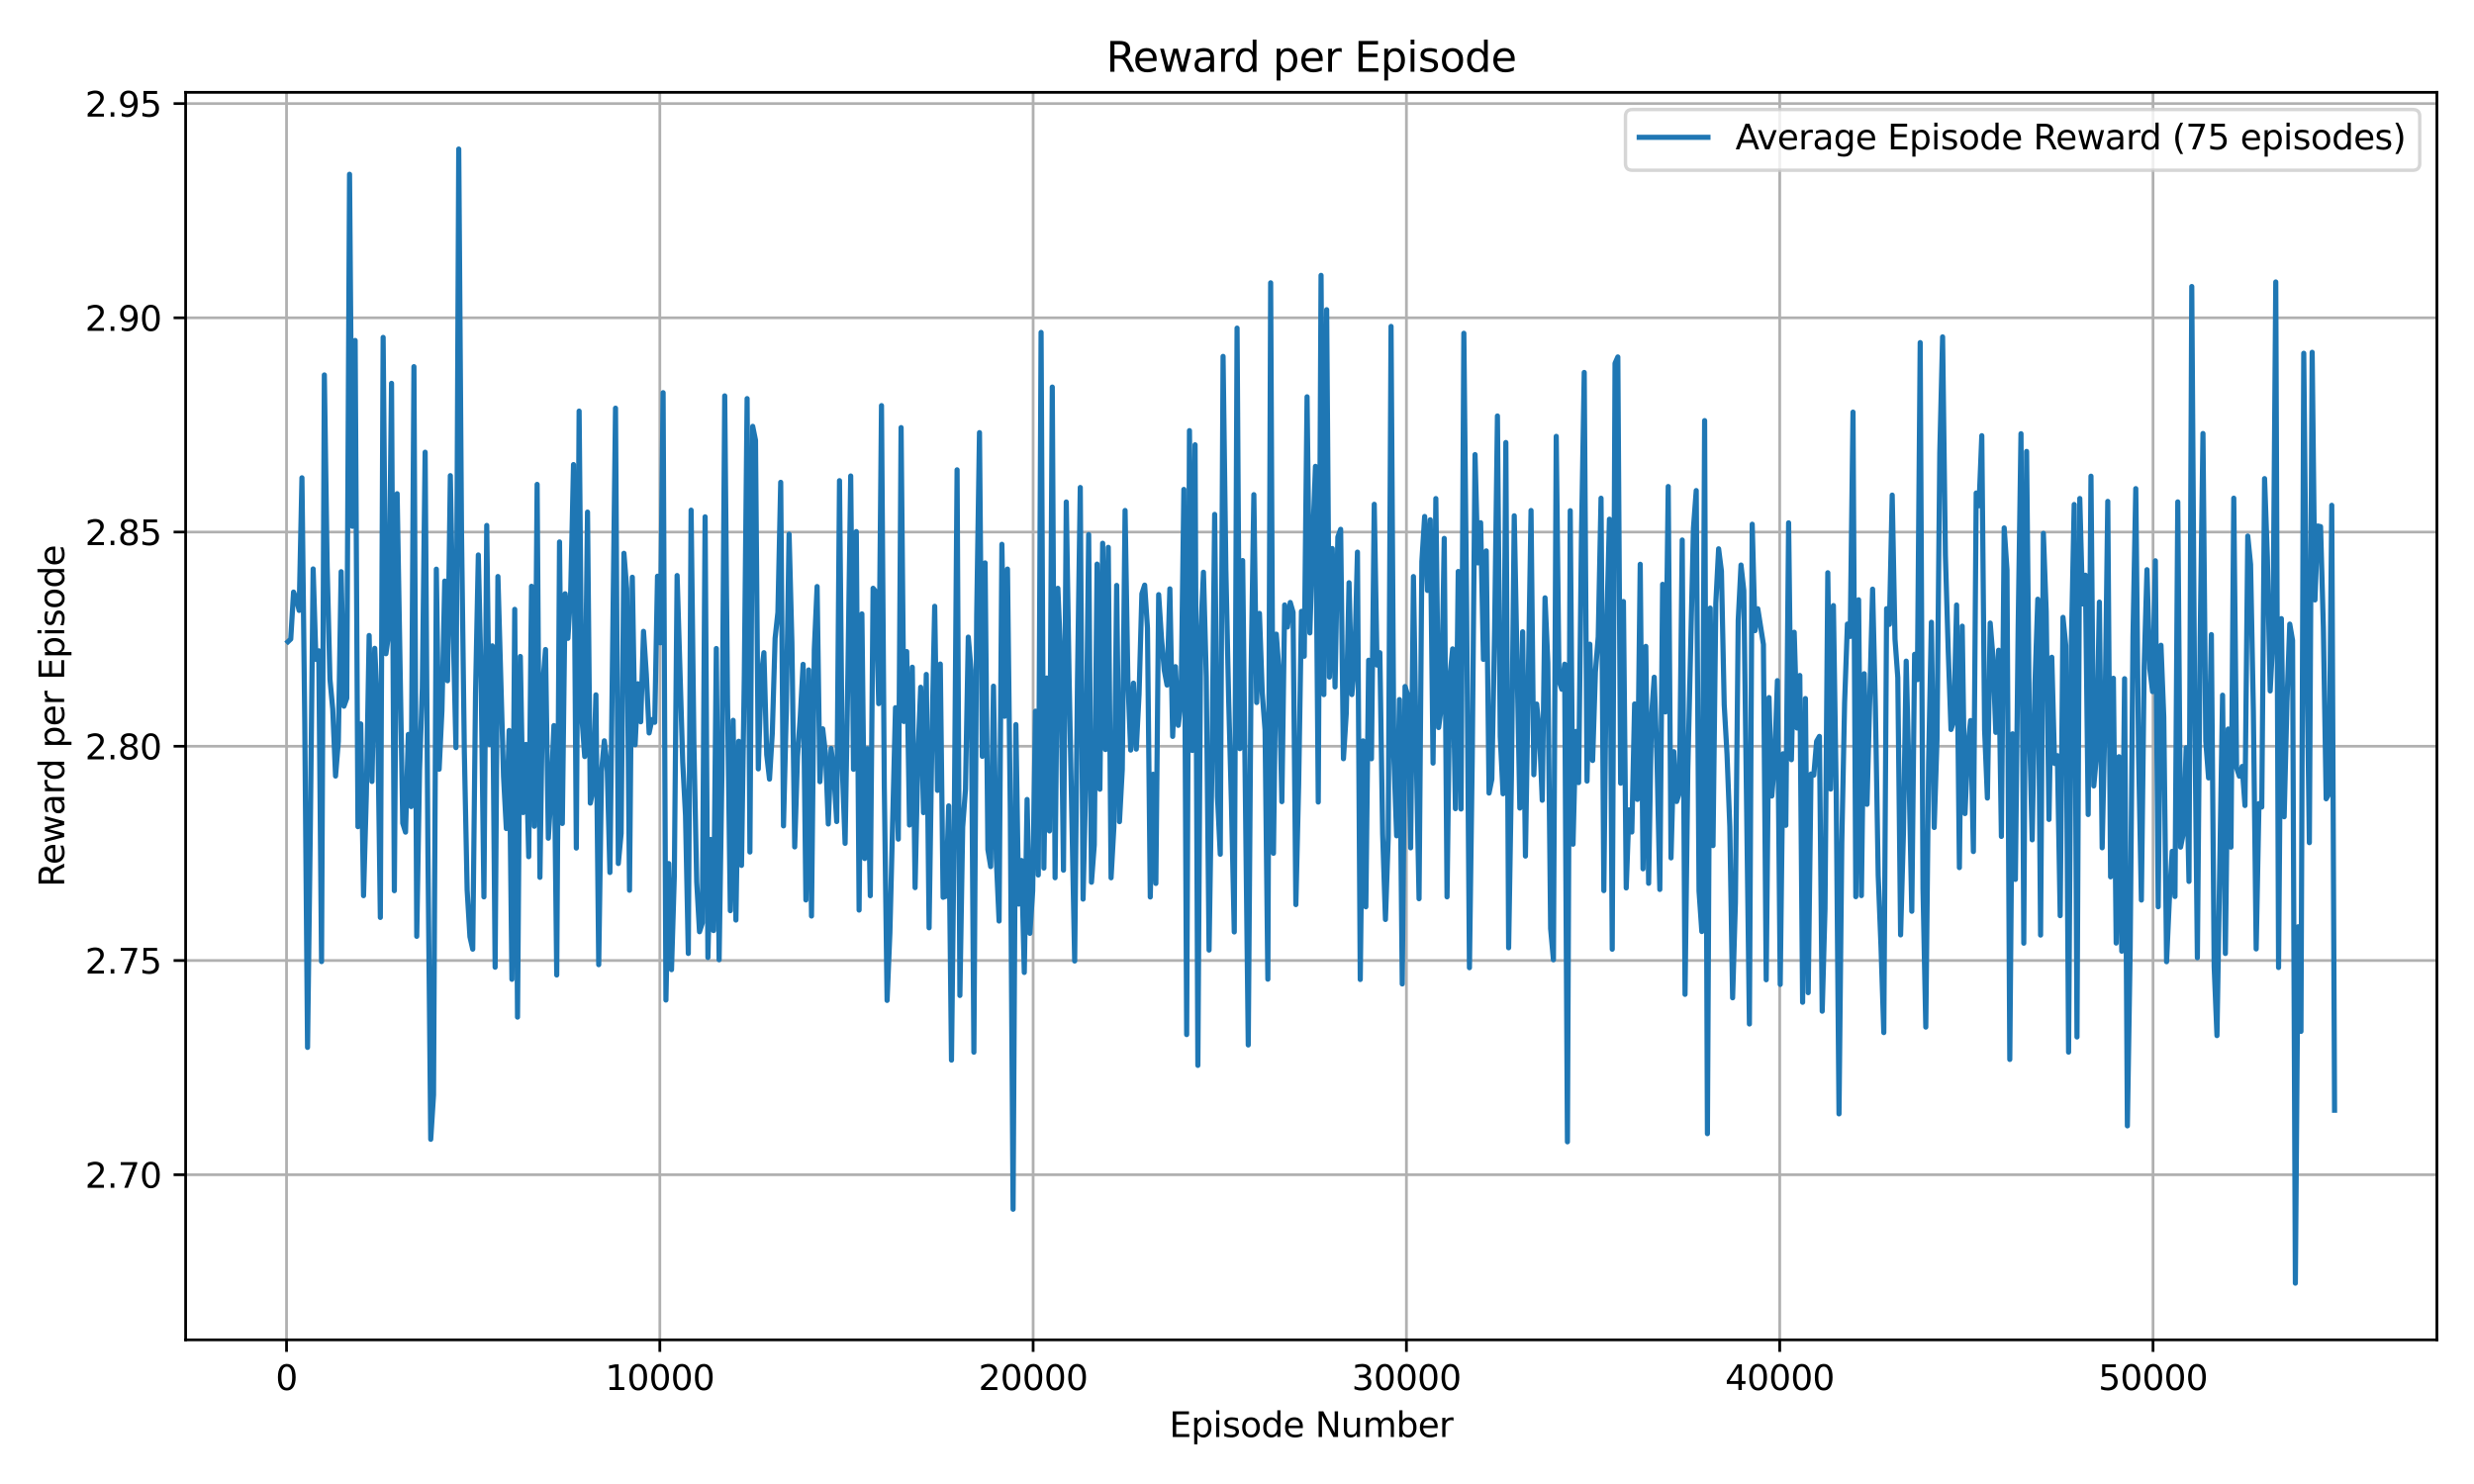 <?xml version="1.0" encoding="utf-8" standalone="no"?>
<!DOCTYPE svg PUBLIC "-//W3C//DTD SVG 1.1//EN"
  "http://www.w3.org/Graphics/SVG/1.1/DTD/svg11.dtd">
<svg xmlns:xlink="http://www.w3.org/1999/xlink" width="720pt" height="432pt" viewBox="0 0 720 432" xmlns="http://www.w3.org/2000/svg" version="1.1">
 <defs>
  <style type="text/css">*{stroke-linejoin: round; stroke-linecap: butt}</style>
 </defs>
 <g id="figure_1">
  <g id="patch_1">
   <path d="M 0 432 
L 720 432 
L 720 0 
L 0 0 
z
" style="fill: #ffffff"/>
  </g>
  <g id="axes_1">
   <g id="patch_2">
    <path d="M 54.02 390.04 
L 709.2 390.04 
L 709.2 26.88 
L 54.02 26.88 
z
" style="fill: #ffffff"/>
   </g>
   <g id="matplotlib.axis_1">
    <g id="xtick_1">
     <g id="line2d_1">
      <path d="M 83.388 390.04 
L 83.388 26.88 
" clip-path="url(#p49bc4cb09d)" style="fill: none; stroke: #b0b0b0; stroke-width: 0.8; stroke-linecap: square"/>
     </g>
     <g id="line2d_2">
      <defs>
       <path id="mab83747e09" d="M 0 0 
L 0 3.5 
" style="stroke: #000000; stroke-width: 0.8"/>
      </defs>
      <g>
       <use xlink:href="#mab83747e09" x="83.388" y="390.04" style="stroke: #000000; stroke-width: 0.8"/>
      </g>
     </g>
     <g id="text_1">
      <!-- 0 -->
      <g transform="translate(80.207 404.638) scale(0.1 -0.1)">
       <defs>
        <path id="DejaVuSans-30" d="M 2034 4250 
Q 1547 4250 1301 3770 
Q 1056 3291 1056 2328 
Q 1056 1369 1301 889 
Q 1547 409 2034 409 
Q 2525 409 2770 889 
Q 3016 1369 3016 2328 
Q 3016 3291 2770 3770 
Q 2525 4250 2034 4250 
z
M 2034 4750 
Q 2819 4750 3233 4129 
Q 3647 3509 3647 2328 
Q 3647 1150 3233 529 
Q 2819 -91 2034 -91 
Q 1250 -91 836 529 
Q 422 1150 422 2328 
Q 422 3509 836 4129 
Q 1250 4750 2034 4750 
z
" transform="scale(0.016)"/>
       </defs>
       <use xlink:href="#DejaVuSans-30"/>
      </g>
     </g>
    </g>
    <g id="xtick_2">
     <g id="line2d_3">
      <path d="M 192.028 390.04 
L 192.028 26.88 
" clip-path="url(#p49bc4cb09d)" style="fill: none; stroke: #b0b0b0; stroke-width: 0.8; stroke-linecap: square"/>
     </g>
     <g id="line2d_4">
      <g>
       <use xlink:href="#mab83747e09" x="192.028" y="390.04" style="stroke: #000000; stroke-width: 0.8"/>
      </g>
     </g>
     <g id="text_2">
      <!-- 10000 -->
      <g transform="translate(176.122 404.638) scale(0.1 -0.1)">
       <defs>
        <path id="DejaVuSans-31" d="M 794 531 
L 1825 531 
L 1825 4091 
L 703 3866 
L 703 4441 
L 1819 4666 
L 2450 4666 
L 2450 531 
L 3481 531 
L 3481 0 
L 794 0 
L 794 531 
z
" transform="scale(0.016)"/>
       </defs>
       <use xlink:href="#DejaVuSans-31"/>
       <use xlink:href="#DejaVuSans-30" transform="translate(63.623 0)"/>
       <use xlink:href="#DejaVuSans-30" transform="translate(127.246 0)"/>
       <use xlink:href="#DejaVuSans-30" transform="translate(190.869 0)"/>
       <use xlink:href="#DejaVuSans-30" transform="translate(254.492 0)"/>
      </g>
     </g>
    </g>
    <g id="xtick_3">
     <g id="line2d_5">
      <path d="M 300.668 390.04 
L 300.668 26.88 
" clip-path="url(#p49bc4cb09d)" style="fill: none; stroke: #b0b0b0; stroke-width: 0.8; stroke-linecap: square"/>
     </g>
     <g id="line2d_6">
      <g>
       <use xlink:href="#mab83747e09" x="300.668" y="390.04" style="stroke: #000000; stroke-width: 0.8"/>
      </g>
     </g>
     <g id="text_3">
      <!-- 20000 -->
      <g transform="translate(284.762 404.638) scale(0.1 -0.1)">
       <defs>
        <path id="DejaVuSans-32" d="M 1228 531 
L 3431 531 
L 3431 0 
L 469 0 
L 469 531 
Q 828 903 1448 1529 
Q 2069 2156 2228 2338 
Q 2531 2678 2651 2914 
Q 2772 3150 2772 3378 
Q 2772 3750 2511 3984 
Q 2250 4219 1831 4219 
Q 1534 4219 1204 4116 
Q 875 4013 500 3803 
L 500 4441 
Q 881 4594 1212 4672 
Q 1544 4750 1819 4750 
Q 2544 4750 2975 4387 
Q 3406 4025 3406 3419 
Q 3406 3131 3298 2873 
Q 3191 2616 2906 2266 
Q 2828 2175 2409 1742 
Q 1991 1309 1228 531 
z
" transform="scale(0.016)"/>
       </defs>
       <use xlink:href="#DejaVuSans-32"/>
       <use xlink:href="#DejaVuSans-30" transform="translate(63.623 0)"/>
       <use xlink:href="#DejaVuSans-30" transform="translate(127.246 0)"/>
       <use xlink:href="#DejaVuSans-30" transform="translate(190.869 0)"/>
       <use xlink:href="#DejaVuSans-30" transform="translate(254.492 0)"/>
      </g>
     </g>
    </g>
    <g id="xtick_4">
     <g id="line2d_7">
      <path d="M 409.308 390.04 
L 409.308 26.88 
" clip-path="url(#p49bc4cb09d)" style="fill: none; stroke: #b0b0b0; stroke-width: 0.8; stroke-linecap: square"/>
     </g>
     <g id="line2d_8">
      <g>
       <use xlink:href="#mab83747e09" x="409.308" y="390.04" style="stroke: #000000; stroke-width: 0.8"/>
      </g>
     </g>
     <g id="text_4">
      <!-- 30000 -->
      <g transform="translate(393.401 404.638) scale(0.1 -0.1)">
       <defs>
        <path id="DejaVuSans-33" d="M 2597 2516 
Q 3050 2419 3304 2112 
Q 3559 1806 3559 1356 
Q 3559 666 3084 287 
Q 2609 -91 1734 -91 
Q 1441 -91 1130 -33 
Q 819 25 488 141 
L 488 750 
Q 750 597 1062 519 
Q 1375 441 1716 441 
Q 2309 441 2620 675 
Q 2931 909 2931 1356 
Q 2931 1769 2642 2001 
Q 2353 2234 1838 2234 
L 1294 2234 
L 1294 2753 
L 1863 2753 
Q 2328 2753 2575 2939 
Q 2822 3125 2822 3475 
Q 2822 3834 2567 4026 
Q 2313 4219 1838 4219 
Q 1578 4219 1281 4162 
Q 984 4106 628 3988 
L 628 4550 
Q 988 4650 1302 4700 
Q 1616 4750 1894 4750 
Q 2613 4750 3031 4423 
Q 3450 4097 3450 3541 
Q 3450 3153 3228 2886 
Q 3006 2619 2597 2516 
z
" transform="scale(0.016)"/>
       </defs>
       <use xlink:href="#DejaVuSans-33"/>
       <use xlink:href="#DejaVuSans-30" transform="translate(63.623 0)"/>
       <use xlink:href="#DejaVuSans-30" transform="translate(127.246 0)"/>
       <use xlink:href="#DejaVuSans-30" transform="translate(190.869 0)"/>
       <use xlink:href="#DejaVuSans-30" transform="translate(254.492 0)"/>
      </g>
     </g>
    </g>
    <g id="xtick_5">
     <g id="line2d_9">
      <path d="M 517.948 390.04 
L 517.948 26.88 
" clip-path="url(#p49bc4cb09d)" style="fill: none; stroke: #b0b0b0; stroke-width: 0.8; stroke-linecap: square"/>
     </g>
     <g id="line2d_10">
      <g>
       <use xlink:href="#mab83747e09" x="517.948" y="390.04" style="stroke: #000000; stroke-width: 0.8"/>
      </g>
     </g>
     <g id="text_5">
      <!-- 40000 -->
      <g transform="translate(502.041 404.638) scale(0.1 -0.1)">
       <defs>
        <path id="DejaVuSans-34" d="M 2419 4116 
L 825 1625 
L 2419 1625 
L 2419 4116 
z
M 2253 4666 
L 3047 4666 
L 3047 1625 
L 3713 1625 
L 3713 1100 
L 3047 1100 
L 3047 0 
L 2419 0 
L 2419 1100 
L 313 1100 
L 313 1709 
L 2253 4666 
z
" transform="scale(0.016)"/>
       </defs>
       <use xlink:href="#DejaVuSans-34"/>
       <use xlink:href="#DejaVuSans-30" transform="translate(63.623 0)"/>
       <use xlink:href="#DejaVuSans-30" transform="translate(127.246 0)"/>
       <use xlink:href="#DejaVuSans-30" transform="translate(190.869 0)"/>
       <use xlink:href="#DejaVuSans-30" transform="translate(254.492 0)"/>
      </g>
     </g>
    </g>
    <g id="xtick_6">
     <g id="line2d_11">
      <path d="M 626.588 390.04 
L 626.588 26.88 
" clip-path="url(#p49bc4cb09d)" style="fill: none; stroke: #b0b0b0; stroke-width: 0.8; stroke-linecap: square"/>
     </g>
     <g id="line2d_12">
      <g>
       <use xlink:href="#mab83747e09" x="626.588" y="390.04" style="stroke: #000000; stroke-width: 0.8"/>
      </g>
     </g>
     <g id="text_6">
      <!-- 50000 -->
      <g transform="translate(610.681 404.638) scale(0.1 -0.1)">
       <defs>
        <path id="DejaVuSans-35" d="M 691 4666 
L 3169 4666 
L 3169 4134 
L 1269 4134 
L 1269 2991 
Q 1406 3038 1543 3061 
Q 1681 3084 1819 3084 
Q 2600 3084 3056 2656 
Q 3513 2228 3513 1497 
Q 3513 744 3044 326 
Q 2575 -91 1722 -91 
Q 1428 -91 1123 -41 
Q 819 9 494 109 
L 494 744 
Q 775 591 1075 516 
Q 1375 441 1709 441 
Q 2250 441 2565 725 
Q 2881 1009 2881 1497 
Q 2881 1984 2565 2268 
Q 2250 2553 1709 2553 
Q 1456 2553 1204 2497 
Q 953 2441 691 2322 
L 691 4666 
z
" transform="scale(0.016)"/>
       </defs>
       <use xlink:href="#DejaVuSans-35"/>
       <use xlink:href="#DejaVuSans-30" transform="translate(63.623 0)"/>
       <use xlink:href="#DejaVuSans-30" transform="translate(127.246 0)"/>
       <use xlink:href="#DejaVuSans-30" transform="translate(190.869 0)"/>
       <use xlink:href="#DejaVuSans-30" transform="translate(254.492 0)"/>
      </g>
     </g>
    </g>
    <g id="text_7">
     <!-- Episode Number -->
     <g transform="translate(340.298 418.317) scale(0.1 -0.1)">
      <defs>
       <path id="DejaVuSans-45" d="M 628 4666 
L 3578 4666 
L 3578 4134 
L 1259 4134 
L 1259 2753 
L 3481 2753 
L 3481 2222 
L 1259 2222 
L 1259 531 
L 3634 531 
L 3634 0 
L 628 0 
L 628 4666 
z
" transform="scale(0.016)"/>
       <path id="DejaVuSans-70" d="M 1159 525 
L 1159 -1331 
L 581 -1331 
L 581 3500 
L 1159 3500 
L 1159 2969 
Q 1341 3281 1617 3432 
Q 1894 3584 2278 3584 
Q 2916 3584 3314 3078 
Q 3713 2572 3713 1747 
Q 3713 922 3314 415 
Q 2916 -91 2278 -91 
Q 1894 -91 1617 61 
Q 1341 213 1159 525 
z
M 3116 1747 
Q 3116 2381 2855 2742 
Q 2594 3103 2138 3103 
Q 1681 3103 1420 2742 
Q 1159 2381 1159 1747 
Q 1159 1113 1420 752 
Q 1681 391 2138 391 
Q 2594 391 2855 752 
Q 3116 1113 3116 1747 
z
" transform="scale(0.016)"/>
       <path id="DejaVuSans-69" d="M 603 3500 
L 1178 3500 
L 1178 0 
L 603 0 
L 603 3500 
z
M 603 4863 
L 1178 4863 
L 1178 4134 
L 603 4134 
L 603 4863 
z
" transform="scale(0.016)"/>
       <path id="DejaVuSans-73" d="M 2834 3397 
L 2834 2853 
Q 2591 2978 2328 3040 
Q 2066 3103 1784 3103 
Q 1356 3103 1142 2972 
Q 928 2841 928 2578 
Q 928 2378 1081 2264 
Q 1234 2150 1697 2047 
L 1894 2003 
Q 2506 1872 2764 1633 
Q 3022 1394 3022 966 
Q 3022 478 2636 193 
Q 2250 -91 1575 -91 
Q 1294 -91 989 -36 
Q 684 19 347 128 
L 347 722 
Q 666 556 975 473 
Q 1284 391 1588 391 
Q 1994 391 2212 530 
Q 2431 669 2431 922 
Q 2431 1156 2273 1281 
Q 2116 1406 1581 1522 
L 1381 1569 
Q 847 1681 609 1914 
Q 372 2147 372 2553 
Q 372 3047 722 3315 
Q 1072 3584 1716 3584 
Q 2034 3584 2315 3537 
Q 2597 3491 2834 3397 
z
" transform="scale(0.016)"/>
       <path id="DejaVuSans-6f" d="M 1959 3097 
Q 1497 3097 1228 2736 
Q 959 2375 959 1747 
Q 959 1119 1226 758 
Q 1494 397 1959 397 
Q 2419 397 2687 759 
Q 2956 1122 2956 1747 
Q 2956 2369 2687 2733 
Q 2419 3097 1959 3097 
z
M 1959 3584 
Q 2709 3584 3137 3096 
Q 3566 2609 3566 1747 
Q 3566 888 3137 398 
Q 2709 -91 1959 -91 
Q 1206 -91 779 398 
Q 353 888 353 1747 
Q 353 2609 779 3096 
Q 1206 3584 1959 3584 
z
" transform="scale(0.016)"/>
       <path id="DejaVuSans-64" d="M 2906 2969 
L 2906 4863 
L 3481 4863 
L 3481 0 
L 2906 0 
L 2906 525 
Q 2725 213 2448 61 
Q 2172 -91 1784 -91 
Q 1150 -91 751 415 
Q 353 922 353 1747 
Q 353 2572 751 3078 
Q 1150 3584 1784 3584 
Q 2172 3584 2448 3432 
Q 2725 3281 2906 2969 
z
M 947 1747 
Q 947 1113 1208 752 
Q 1469 391 1925 391 
Q 2381 391 2643 752 
Q 2906 1113 2906 1747 
Q 2906 2381 2643 2742 
Q 2381 3103 1925 3103 
Q 1469 3103 1208 2742 
Q 947 2381 947 1747 
z
" transform="scale(0.016)"/>
       <path id="DejaVuSans-65" d="M 3597 1894 
L 3597 1613 
L 953 1613 
Q 991 1019 1311 708 
Q 1631 397 2203 397 
Q 2534 397 2845 478 
Q 3156 559 3463 722 
L 3463 178 
Q 3153 47 2828 -22 
Q 2503 -91 2169 -91 
Q 1331 -91 842 396 
Q 353 884 353 1716 
Q 353 2575 817 3079 
Q 1281 3584 2069 3584 
Q 2775 3584 3186 3129 
Q 3597 2675 3597 1894 
z
M 3022 2063 
Q 3016 2534 2758 2815 
Q 2500 3097 2075 3097 
Q 1594 3097 1305 2825 
Q 1016 2553 972 2059 
L 3022 2063 
z
" transform="scale(0.016)"/>
       <path id="DejaVuSans-20" transform="scale(0.016)"/>
       <path id="DejaVuSans-4e" d="M 628 4666 
L 1478 4666 
L 3547 763 
L 3547 4666 
L 4159 4666 
L 4159 0 
L 3309 0 
L 1241 3903 
L 1241 0 
L 628 0 
L 628 4666 
z
" transform="scale(0.016)"/>
       <path id="DejaVuSans-75" d="M 544 1381 
L 544 3500 
L 1119 3500 
L 1119 1403 
Q 1119 906 1312 657 
Q 1506 409 1894 409 
Q 2359 409 2629 706 
Q 2900 1003 2900 1516 
L 2900 3500 
L 3475 3500 
L 3475 0 
L 2900 0 
L 2900 538 
Q 2691 219 2414 64 
Q 2138 -91 1772 -91 
Q 1169 -91 856 284 
Q 544 659 544 1381 
z
M 1991 3584 
L 1991 3584 
z
" transform="scale(0.016)"/>
       <path id="DejaVuSans-6d" d="M 3328 2828 
Q 3544 3216 3844 3400 
Q 4144 3584 4550 3584 
Q 5097 3584 5394 3201 
Q 5691 2819 5691 2113 
L 5691 0 
L 5113 0 
L 5113 2094 
Q 5113 2597 4934 2840 
Q 4756 3084 4391 3084 
Q 3944 3084 3684 2787 
Q 3425 2491 3425 1978 
L 3425 0 
L 2847 0 
L 2847 2094 
Q 2847 2600 2669 2842 
Q 2491 3084 2119 3084 
Q 1678 3084 1418 2786 
Q 1159 2488 1159 1978 
L 1159 0 
L 581 0 
L 581 3500 
L 1159 3500 
L 1159 2956 
Q 1356 3278 1631 3431 
Q 1906 3584 2284 3584 
Q 2666 3584 2933 3390 
Q 3200 3197 3328 2828 
z
" transform="scale(0.016)"/>
       <path id="DejaVuSans-62" d="M 3116 1747 
Q 3116 2381 2855 2742 
Q 2594 3103 2138 3103 
Q 1681 3103 1420 2742 
Q 1159 2381 1159 1747 
Q 1159 1113 1420 752 
Q 1681 391 2138 391 
Q 2594 391 2855 752 
Q 3116 1113 3116 1747 
z
M 1159 2969 
Q 1341 3281 1617 3432 
Q 1894 3584 2278 3584 
Q 2916 3584 3314 3078 
Q 3713 2572 3713 1747 
Q 3713 922 3314 415 
Q 2916 -91 2278 -91 
Q 1894 -91 1617 61 
Q 1341 213 1159 525 
L 1159 0 
L 581 0 
L 581 4863 
L 1159 4863 
L 1159 2969 
z
" transform="scale(0.016)"/>
       <path id="DejaVuSans-72" d="M 2631 2963 
Q 2534 3019 2420 3045 
Q 2306 3072 2169 3072 
Q 1681 3072 1420 2755 
Q 1159 2438 1159 1844 
L 1159 0 
L 581 0 
L 581 3500 
L 1159 3500 
L 1159 2956 
Q 1341 3275 1631 3429 
Q 1922 3584 2338 3584 
Q 2397 3584 2469 3576 
Q 2541 3569 2628 3553 
L 2631 2963 
z
" transform="scale(0.016)"/>
      </defs>
      <use xlink:href="#DejaVuSans-45"/>
      <use xlink:href="#DejaVuSans-70" transform="translate(63.184 0)"/>
      <use xlink:href="#DejaVuSans-69" transform="translate(126.66 0)"/>
      <use xlink:href="#DejaVuSans-73" transform="translate(154.443 0)"/>
      <use xlink:href="#DejaVuSans-6f" transform="translate(206.543 0)"/>
      <use xlink:href="#DejaVuSans-64" transform="translate(267.725 0)"/>
      <use xlink:href="#DejaVuSans-65" transform="translate(331.201 0)"/>
      <use xlink:href="#DejaVuSans-20" transform="translate(392.725 0)"/>
      <use xlink:href="#DejaVuSans-4e" transform="translate(424.512 0)"/>
      <use xlink:href="#DejaVuSans-75" transform="translate(499.316 0)"/>
      <use xlink:href="#DejaVuSans-6d" transform="translate(562.695 0)"/>
      <use xlink:href="#DejaVuSans-62" transform="translate(660.107 0)"/>
      <use xlink:href="#DejaVuSans-65" transform="translate(723.584 0)"/>
      <use xlink:href="#DejaVuSans-72" transform="translate(785.107 0)"/>
     </g>
    </g>
   </g>
   <g id="matplotlib.axis_2">
    <g id="ytick_1">
     <g id="line2d_13">
      <path d="M 54.02 341.966 
L 709.2 341.966 
" clip-path="url(#p49bc4cb09d)" style="fill: none; stroke: #b0b0b0; stroke-width: 0.8; stroke-linecap: square"/>
     </g>
     <g id="line2d_14">
      <defs>
       <path id="mfd548511b8" d="M 0 0 
L -3.5 0 
" style="stroke: #000000; stroke-width: 0.8"/>
      </defs>
      <g>
       <use xlink:href="#mfd548511b8" x="54.02" y="341.966" style="stroke: #000000; stroke-width: 0.8"/>
      </g>
     </g>
     <g id="text_8">
      <!-- 2.70 -->
      <g transform="translate(24.754 345.766) scale(0.1 -0.1)">
       <defs>
        <path id="DejaVuSans-2e" d="M 684 794 
L 1344 794 
L 1344 0 
L 684 0 
L 684 794 
z
" transform="scale(0.016)"/>
        <path id="DejaVuSans-37" d="M 525 4666 
L 3525 4666 
L 3525 4397 
L 1831 0 
L 1172 0 
L 2766 4134 
L 525 4134 
L 525 4666 
z
" transform="scale(0.016)"/>
       </defs>
       <use xlink:href="#DejaVuSans-32"/>
       <use xlink:href="#DejaVuSans-2e" transform="translate(63.623 0)"/>
       <use xlink:href="#DejaVuSans-37" transform="translate(95.41 0)"/>
       <use xlink:href="#DejaVuSans-30" transform="translate(159.033 0)"/>
      </g>
     </g>
    </g>
    <g id="ytick_2">
     <g id="line2d_15">
      <path d="M 54.02 279.604 
L 709.2 279.604 
" clip-path="url(#p49bc4cb09d)" style="fill: none; stroke: #b0b0b0; stroke-width: 0.8; stroke-linecap: square"/>
     </g>
     <g id="line2d_16">
      <g>
       <use xlink:href="#mfd548511b8" x="54.02" y="279.604" style="stroke: #000000; stroke-width: 0.8"/>
      </g>
     </g>
     <g id="text_9">
      <!-- 2.75 -->
      <g transform="translate(24.754 283.403) scale(0.1 -0.1)">
       <use xlink:href="#DejaVuSans-32"/>
       <use xlink:href="#DejaVuSans-2e" transform="translate(63.623 0)"/>
       <use xlink:href="#DejaVuSans-37" transform="translate(95.41 0)"/>
       <use xlink:href="#DejaVuSans-35" transform="translate(159.033 0)"/>
      </g>
     </g>
    </g>
    <g id="ytick_3">
     <g id="line2d_17">
      <path d="M 54.02 217.241 
L 709.2 217.241 
" clip-path="url(#p49bc4cb09d)" style="fill: none; stroke: #b0b0b0; stroke-width: 0.8; stroke-linecap: square"/>
     </g>
     <g id="line2d_18">
      <g>
       <use xlink:href="#mfd548511b8" x="54.02" y="217.241" style="stroke: #000000; stroke-width: 0.8"/>
      </g>
     </g>
     <g id="text_10">
      <!-- 2.80 -->
      <g transform="translate(24.754 221.04) scale(0.1 -0.1)">
       <defs>
        <path id="DejaVuSans-38" d="M 2034 2216 
Q 1584 2216 1326 1975 
Q 1069 1734 1069 1313 
Q 1069 891 1326 650 
Q 1584 409 2034 409 
Q 2484 409 2743 651 
Q 3003 894 3003 1313 
Q 3003 1734 2745 1975 
Q 2488 2216 2034 2216 
z
M 1403 2484 
Q 997 2584 770 2862 
Q 544 3141 544 3541 
Q 544 4100 942 4425 
Q 1341 4750 2034 4750 
Q 2731 4750 3128 4425 
Q 3525 4100 3525 3541 
Q 3525 3141 3298 2862 
Q 3072 2584 2669 2484 
Q 3125 2378 3379 2068 
Q 3634 1759 3634 1313 
Q 3634 634 3220 271 
Q 2806 -91 2034 -91 
Q 1263 -91 848 271 
Q 434 634 434 1313 
Q 434 1759 690 2068 
Q 947 2378 1403 2484 
z
M 1172 3481 
Q 1172 3119 1398 2916 
Q 1625 2713 2034 2713 
Q 2441 2713 2670 2916 
Q 2900 3119 2900 3481 
Q 2900 3844 2670 4047 
Q 2441 4250 2034 4250 
Q 1625 4250 1398 4047 
Q 1172 3844 1172 3481 
z
" transform="scale(0.016)"/>
       </defs>
       <use xlink:href="#DejaVuSans-32"/>
       <use xlink:href="#DejaVuSans-2e" transform="translate(63.623 0)"/>
       <use xlink:href="#DejaVuSans-38" transform="translate(95.41 0)"/>
       <use xlink:href="#DejaVuSans-30" transform="translate(159.033 0)"/>
      </g>
     </g>
    </g>
    <g id="ytick_4">
     <g id="line2d_19">
      <path d="M 54.02 154.878 
L 709.2 154.878 
" clip-path="url(#p49bc4cb09d)" style="fill: none; stroke: #b0b0b0; stroke-width: 0.8; stroke-linecap: square"/>
     </g>
     <g id="line2d_20">
      <g>
       <use xlink:href="#mfd548511b8" x="54.02" y="154.878" style="stroke: #000000; stroke-width: 0.8"/>
      </g>
     </g>
     <g id="text_11">
      <!-- 2.85 -->
      <g transform="translate(24.754 158.677) scale(0.1 -0.1)">
       <use xlink:href="#DejaVuSans-32"/>
       <use xlink:href="#DejaVuSans-2e" transform="translate(63.623 0)"/>
       <use xlink:href="#DejaVuSans-38" transform="translate(95.41 0)"/>
       <use xlink:href="#DejaVuSans-35" transform="translate(159.033 0)"/>
      </g>
     </g>
    </g>
    <g id="ytick_5">
     <g id="line2d_21">
      <path d="M 54.02 92.515 
L 709.2 92.515 
" clip-path="url(#p49bc4cb09d)" style="fill: none; stroke: #b0b0b0; stroke-width: 0.8; stroke-linecap: square"/>
     </g>
     <g id="line2d_22">
      <g>
       <use xlink:href="#mfd548511b8" x="54.02" y="92.515" style="stroke: #000000; stroke-width: 0.8"/>
      </g>
     </g>
     <g id="text_12">
      <!-- 2.90 -->
      <g transform="translate(24.754 96.315) scale(0.1 -0.1)">
       <defs>
        <path id="DejaVuSans-39" d="M 703 97 
L 703 672 
Q 941 559 1184 500 
Q 1428 441 1663 441 
Q 2288 441 2617 861 
Q 2947 1281 2994 2138 
Q 2813 1869 2534 1725 
Q 2256 1581 1919 1581 
Q 1219 1581 811 2004 
Q 403 2428 403 3163 
Q 403 3881 828 4315 
Q 1253 4750 1959 4750 
Q 2769 4750 3195 4129 
Q 3622 3509 3622 2328 
Q 3622 1225 3098 567 
Q 2575 -91 1691 -91 
Q 1453 -91 1209 -44 
Q 966 3 703 97 
z
M 1959 2075 
Q 2384 2075 2632 2365 
Q 2881 2656 2881 3163 
Q 2881 3666 2632 3958 
Q 2384 4250 1959 4250 
Q 1534 4250 1286 3958 
Q 1038 3666 1038 3163 
Q 1038 2656 1286 2365 
Q 1534 2075 1959 2075 
z
" transform="scale(0.016)"/>
       </defs>
       <use xlink:href="#DejaVuSans-32"/>
       <use xlink:href="#DejaVuSans-2e" transform="translate(63.623 0)"/>
       <use xlink:href="#DejaVuSans-39" transform="translate(95.41 0)"/>
       <use xlink:href="#DejaVuSans-30" transform="translate(159.033 0)"/>
      </g>
     </g>
    </g>
    <g id="ytick_6">
     <g id="line2d_23">
      <path d="M 54.02 30.153 
L 709.2 30.153 
" clip-path="url(#p49bc4cb09d)" style="fill: none; stroke: #b0b0b0; stroke-width: 0.8; stroke-linecap: square"/>
     </g>
     <g id="line2d_24">
      <g>
       <use xlink:href="#mfd548511b8" x="54.02" y="30.153" style="stroke: #000000; stroke-width: 0.8"/>
      </g>
     </g>
     <g id="text_13">
      <!-- 2.95 -->
      <g transform="translate(24.754 33.952) scale(0.1 -0.1)">
       <use xlink:href="#DejaVuSans-32"/>
       <use xlink:href="#DejaVuSans-2e" transform="translate(63.623 0)"/>
       <use xlink:href="#DejaVuSans-39" transform="translate(95.41 0)"/>
       <use xlink:href="#DejaVuSans-35" transform="translate(159.033 0)"/>
      </g>
     </g>
    </g>
    <g id="text_14">
     <!-- Reward per Episode -->
     <g transform="translate(18.675 258.203) rotate(-90) scale(0.1 -0.1)">
      <defs>
       <path id="DejaVuSans-52" d="M 2841 2188 
Q 3044 2119 3236 1894 
Q 3428 1669 3622 1275 
L 4263 0 
L 3584 0 
L 2988 1197 
Q 2756 1666 2539 1819 
Q 2322 1972 1947 1972 
L 1259 1972 
L 1259 0 
L 628 0 
L 628 4666 
L 2053 4666 
Q 2853 4666 3247 4331 
Q 3641 3997 3641 3322 
Q 3641 2881 3436 2590 
Q 3231 2300 2841 2188 
z
M 1259 4147 
L 1259 2491 
L 2053 2491 
Q 2509 2491 2742 2702 
Q 2975 2913 2975 3322 
Q 2975 3731 2742 3939 
Q 2509 4147 2053 4147 
L 1259 4147 
z
" transform="scale(0.016)"/>
       <path id="DejaVuSans-77" d="M 269 3500 
L 844 3500 
L 1563 769 
L 2278 3500 
L 2956 3500 
L 3675 769 
L 4391 3500 
L 4966 3500 
L 4050 0 
L 3372 0 
L 2619 2869 
L 1863 0 
L 1184 0 
L 269 3500 
z
" transform="scale(0.016)"/>
       <path id="DejaVuSans-61" d="M 2194 1759 
Q 1497 1759 1228 1600 
Q 959 1441 959 1056 
Q 959 750 1161 570 
Q 1363 391 1709 391 
Q 2188 391 2477 730 
Q 2766 1069 2766 1631 
L 2766 1759 
L 2194 1759 
z
M 3341 1997 
L 3341 0 
L 2766 0 
L 2766 531 
Q 2569 213 2275 61 
Q 1981 -91 1556 -91 
Q 1019 -91 701 211 
Q 384 513 384 1019 
Q 384 1609 779 1909 
Q 1175 2209 1959 2209 
L 2766 2209 
L 2766 2266 
Q 2766 2663 2505 2880 
Q 2244 3097 1772 3097 
Q 1472 3097 1187 3025 
Q 903 2953 641 2809 
L 641 3341 
Q 956 3463 1253 3523 
Q 1550 3584 1831 3584 
Q 2591 3584 2966 3190 
Q 3341 2797 3341 1997 
z
" transform="scale(0.016)"/>
      </defs>
      <use xlink:href="#DejaVuSans-52"/>
      <use xlink:href="#DejaVuSans-65" transform="translate(64.982 0)"/>
      <use xlink:href="#DejaVuSans-77" transform="translate(126.506 0)"/>
      <use xlink:href="#DejaVuSans-61" transform="translate(208.293 0)"/>
      <use xlink:href="#DejaVuSans-72" transform="translate(269.572 0)"/>
      <use xlink:href="#DejaVuSans-64" transform="translate(308.936 0)"/>
      <use xlink:href="#DejaVuSans-20" transform="translate(372.412 0)"/>
      <use xlink:href="#DejaVuSans-70" transform="translate(404.199 0)"/>
      <use xlink:href="#DejaVuSans-65" transform="translate(467.676 0)"/>
      <use xlink:href="#DejaVuSans-72" transform="translate(529.199 0)"/>
      <use xlink:href="#DejaVuSans-20" transform="translate(570.312 0)"/>
      <use xlink:href="#DejaVuSans-45" transform="translate(602.1 0)"/>
      <use xlink:href="#DejaVuSans-70" transform="translate(665.283 0)"/>
      <use xlink:href="#DejaVuSans-69" transform="translate(728.76 0)"/>
      <use xlink:href="#DejaVuSans-73" transform="translate(756.543 0)"/>
      <use xlink:href="#DejaVuSans-6f" transform="translate(808.643 0)"/>
      <use xlink:href="#DejaVuSans-64" transform="translate(869.824 0)"/>
      <use xlink:href="#DejaVuSans-65" transform="translate(933.301 0)"/>
     </g>
    </g>
   </g>
   <g id="line2d_25">
    <path d="M 83.801 186.806 
L 84.616 186.029 
L 85.431 172.355 
L 86.245 174.38 
L 87.06 177.698 
L 87.875 139.095 
L 88.69 210.173 
L 89.505 304.903 
L 90.319 240.662 
L 91.134 165.618 
L 91.949 191.957 
L 92.764 189.455 
L 93.578 279.919 
L 94.393 109.145 
L 95.208 164.702 
L 96.023 197.662 
L 96.838 206.439 
L 97.652 225.91 
L 98.467 215.87 
L 99.282 166.427 
L 100.097 205.577 
L 100.912 203.267 
L 101.726 50.732 
L 102.541 153.215 
L 103.356 99.113 
L 104.171 240.654 
L 104.986 210.727 
L 105.8 260.733 
L 106.615 231.384 
L 107.43 184.997 
L 108.245 227.488 
L 109.06 188.731 
L 109.874 207.101 
L 110.689 267.069 
L 111.504 98.22 
L 112.319 190.302 
L 113.134 184.42 
L 113.948 111.594 
L 114.763 259.286 
L 115.578 143.722 
L 117.208 239.638 
L 118.022 242.24 
L 118.837 213.792 
L 119.652 234.803 
L 120.467 106.736 
L 121.282 272.567 
L 122.096 224.347 
L 122.911 200.164 
L 123.726 131.642 
L 124.541 248.33 
L 125.356 331.657 
L 126.17 318.754 
L 126.985 165.688 
L 127.8 223.931 
L 128.615 206.87 
L 129.43 169.152 
L 130.244 198.17 
L 131.059 138.464 
L 131.874 182.526 
L 132.689 217.641 
L 133.504 43.387 
L 134.318 155.471 
L 135.133 218.858 
L 135.948 259.047 
L 136.763 272.698 
L 137.578 276.308 
L 138.392 201.773 
L 139.207 161.553 
L 140.022 197.893 
L 140.837 261.087 
L 141.652 152.961 
L 142.466 216.725 
L 143.281 188.007 
L 144.096 281.559 
L 144.911 167.828 
L 146.54 226.002 
L 147.355 241.2 
L 148.17 212.644 
L 148.985 285.085 
L 149.8 177.383 
L 150.614 296.087 
L 151.429 191.102 
L 152.244 236.543 
L 153.059 216.702 
L 153.874 249.385 
L 154.688 170.669 
L 155.503 240.531 
L 156.318 141.004 
L 157.133 255.405 
L 157.948 199.302 
L 158.762 189.077 
L 159.577 244.011 
L 160.392 230.468 
L 161.207 211.22 
L 162.022 283.83 
L 162.836 157.758 
L 163.651 239.715 
L 164.466 172.848 
L 165.281 185.828 
L 166.096 172.078 
L 166.91 135.238 
L 167.725 246.875 
L 168.54 119.678 
L 169.355 208.995 
L 170.17 220.236 
L 170.984 149.073 
L 171.799 233.794 
L 172.614 229.844 
L 173.429 202.281 
L 174.244 280.82 
L 175.058 224.617 
L 175.873 215.655 
L 176.688 222.576 
L 177.503 253.981 
L 179.132 118.823 
L 179.947 251.371 
L 180.762 242.609 
L 181.577 161.068 
L 182.392 171.423 
L 183.206 259.155 
L 184.021 168.036 
L 184.836 216.794 
L 185.651 199.048 
L 186.466 210.119 
L 187.28 183.788 
L 188.095 196.268 
L 188.91 213.368 
L 189.725 209.472 
L 190.54 210.273 
L 191.354 167.736 
L 192.169 187.13 
L 192.984 114.311 
L 193.799 291.114 
L 194.614 251.386 
L 195.428 282.275 
L 196.243 255.151 
L 197.058 167.543 
L 198.688 221.837 
L 199.502 237.359 
L 200.317 277.556 
L 201.132 148.503 
L 201.947 216.725 
L 202.762 256.714 
L 203.576 271.235 
L 204.391 268.679 
L 205.206 150.451 
L 206.021 278.734 
L 206.836 244.373 
L 207.65 270.896 
L 208.465 188.785 
L 209.28 279.388 
L 210.095 225.494 
L 210.91 115.243 
L 211.724 204.029 
L 212.539 265.106 
L 213.354 209.688 
L 214.169 267.832 
L 214.984 215.786 
L 215.798 251.925 
L 216.613 196.823 
L 217.428 116.036 
L 218.243 248.03 
L 219.058 124.112 
L 219.872 128.162 
L 220.687 223.824 
L 221.502 197.008 
L 222.317 190.001 
L 223.132 219.658 
L 223.946 226.811 
L 224.761 213.391 
L 225.576 185.821 
L 226.391 178.253 
L 227.206 140.404 
L 228.02 240.423 
L 228.835 206.939 
L 229.65 155.502 
L 230.465 187.014 
L 231.28 246.544 
L 232.094 220.228 
L 232.909 208.495 
L 233.724 193.397 
L 234.539 261.988 
L 235.354 195.021 
L 236.168 266.661 
L 236.983 189.108 
L 237.798 170.746 
L 238.613 227.558 
L 239.428 212.159 
L 240.242 219.32 
L 241.057 239.869 
L 241.872 217.888 
L 242.687 225.433 
L 243.502 239.16 
L 244.316 139.926 
L 245.131 223.723 
L 245.946 245.497 
L 246.761 196.007 
L 247.576 138.564 
L 248.39 223.947 
L 249.205 154.739 
L 250.02 264.929 
L 250.835 178.707 
L 251.65 249.916 
L 252.464 217.957 
L 253.279 260.748 
L 254.094 171.246 
L 254.909 172.293 
L 255.724 204.838 
L 256.538 118.076 
L 257.353 228.843 
L 258.168 291.222 
L 258.983 271.55 
L 260.612 206.008 
L 261.427 244.28 
L 262.242 124.474 
L 263.057 210.027 
L 263.872 189.67 
L 264.686 240.169 
L 265.501 194.228 
L 266.316 258.393 
L 267.131 220.428 
L 267.946 200.064 
L 268.76 236.566 
L 269.575 196.33 
L 270.39 270.088 
L 271.205 215.362 
L 272.02 176.497 
L 272.834 230.091 
L 273.649 193.304 
L 274.464 261.21 
L 275.279 260.887 
L 276.094 234.595 
L 276.908 308.606 
L 277.723 238.321 
L 278.538 136.77 
L 279.353 289.782 
L 280.168 240.777 
L 280.982 229.76 
L 281.797 185.467 
L 282.612 195.044 
L 283.427 306.296 
L 284.242 179.269 
L 285.056 125.937 
L 285.871 220.182 
L 286.686 163.863 
L 287.501 247.29 
L 288.315 252.264 
L 289.13 199.748 
L 289.945 249.962 
L 290.76 268.117 
L 291.575 158.45 
L 292.389 208.518 
L 293.204 165.657 
L 294.019 235.896 
L 294.834 352.014 
L 295.649 210.928 
L 296.463 263.181 
L 297.278 250.493 
L 298.093 283.084 
L 298.908 232.731 
L 299.723 271.697 
L 300.537 259.386 
L 301.352 207.032 
L 302.167 254.712 
L 302.982 96.773 
L 303.797 252.695 
L 304.611 197.377 
L 305.426 241.901 
L 306.241 112.679 
L 307.056 255.513 
L 307.871 171.262 
L 308.685 191.095 
L 309.5 253.319 
L 310.315 146.132 
L 311.13 197.015 
L 312.759 279.75 
L 313.574 198.332 
L 314.389 141.913 
L 315.204 261.734 
L 316.019 225.925 
L 316.833 155.609 
L 317.648 256.822 
L 318.463 245.943 
L 319.278 164.209 
L 320.093 229.752 
L 320.907 158.142 
L 321.722 218.196 
L 322.537 159.336 
L 323.352 255.529 
L 324.167 240.808 
L 324.981 170.415 
L 325.796 239.191 
L 326.611 223.978 
L 327.426 148.603 
L 328.241 197.878 
L 329.055 218.357 
L 329.87 198.871 
L 330.685 218.072 
L 331.5 201.997 
L 332.315 172.863 
L 333.129 170.33 
L 333.944 182.803 
L 334.759 261.118 
L 335.574 225.394 
L 336.389 257.168 
L 337.203 173.102 
L 338.018 185.674 
L 338.833 195.098 
L 339.648 199.425 
L 340.463 171.423 
L 341.277 214.369 
L 342.092 194.074 
L 342.907 211.151 
L 343.722 203.914 
L 344.537 142.475 
L 345.351 301.169 
L 346.166 125.36 
L 346.981 218.473 
L 347.796 129.479 
L 348.611 310.138 
L 349.425 184.689 
L 350.24 166.581 
L 351.055 197.131 
L 351.87 276.57 
L 352.685 224.162 
L 353.499 149.743 
L 354.314 231.908 
L 355.129 248.676 
L 355.944 103.748 
L 356.759 165.726 
L 357.573 203.814 
L 358.388 234.179 
L 359.203 271.296 
L 360.018 95.518 
L 360.833 217.934 
L 361.647 163.178 
L 363.277 304.195 
L 364.092 196.723 
L 364.907 143.999 
L 365.721 204.507 
L 366.536 178.561 
L 367.351 201.82 
L 368.166 212.483 
L 368.981 285.047 
L 369.795 82.329 
L 370.61 248.399 
L 371.425 184.604 
L 372.24 195.306 
L 373.055 233.37 
L 373.869 176.105 
L 374.684 182.518 
L 375.499 175.381 
L 376.314 178.229 
L 377.129 263.335 
L 377.943 228.435 
L 378.758 177.968 
L 379.573 191.041 
L 380.388 115.513 
L 381.203 184.25 
L 382.017 157.434 
L 382.832 135.761 
L 383.647 233.478 
L 384.462 80.158 
L 385.277 202.204 
L 386.091 90.159 
L 386.906 197.108 
L 387.721 159.675 
L 388.536 199.972 
L 389.351 156.31 
L 390.165 154.085 
L 390.98 220.867 
L 391.795 207.732 
L 392.61 169.637 
L 393.425 202.189 
L 394.239 193.312 
L 395.054 160.722 
L 395.869 285.132 
L 396.684 215.678 
L 397.499 263.974 
L 398.313 192.196 
L 399.128 220.883 
L 399.943 146.802 
L 400.758 193.62 
L 401.573 190.001 
L 402.387 242.771 
L 403.202 267.662 
L 404.017 243.672 
L 404.832 95.025 
L 405.647 220.405 
L 406.461 243.31 
L 407.276 203.644 
L 408.091 286.433 
L 408.906 199.849 
L 409.721 202.528 
L 410.535 246.813 
L 411.35 167.843 
L 412.165 219.458 
L 412.98 261.626 
L 413.795 163.47 
L 414.609 150.351 
L 415.424 171.885 
L 416.239 151.306 
L 417.054 222.145 
L 417.869 145.139 
L 418.683 211.79 
L 419.498 205.607 
L 420.313 156.734 
L 421.128 261.08 
L 421.943 197.223 
L 422.757 188.893 
L 423.572 235.411 
L 424.387 166.357 
L 425.202 235.511 
L 426.017 97.019 
L 426.831 177.313 
L 427.646 281.705 
L 428.461 220.759 
L 429.276 132.335 
L 430.091 163.863 
L 430.905 152.16 
L 431.72 191.957 
L 432.535 160.368 
L 433.35 230.868 
L 434.165 226.819 
L 434.979 183.026 
L 435.794 121.094 
L 436.609 214.446 
L 437.424 231.076 
L 438.239 128.809 
L 439.053 275.9 
L 439.868 225.956 
L 440.683 150.151 
L 442.313 235.234 
L 443.127 183.919 
L 443.942 249.208 
L 445.572 148.603 
L 446.387 225.525 
L 447.201 204.953 
L 448.016 212.822 
L 448.831 232.962 
L 449.646 174.033 
L 450.461 192.904 
L 451.275 270.318 
L 452.09 279.403 
L 452.905 127.023 
L 453.72 198.209 
L 454.535 200.649 
L 455.349 193.35 
L 456.164 332.389 
L 456.979 148.665 
L 457.794 245.758 
L 458.609 212.929 
L 459.423 227.819 
L 460.238 156.834 
L 461.053 108.422 
L 461.868 227.381 
L 462.683 187.53 
L 463.497 221.383 
L 464.312 195.568 
L 465.127 185.374 
L 465.942 145.039 
L 466.757 259.263 
L 467.571 183.503 
L 468.386 151.144 
L 469.201 276.324 
L 470.016 105.765 
L 470.831 103.91 
L 471.645 227.996 
L 472.46 175.104 
L 473.275 258.485 
L 474.09 235.757 
L 474.905 242.209 
L 475.719 204.922 
L 476.534 232.716 
L 477.349 164.263 
L 478.164 252.911 
L 478.978 188.161 
L 479.793 257.13 
L 480.608 209.018 
L 481.423 197.146 
L 482.238 221.391 
L 483.052 258.924 
L 483.867 170.099 
L 484.682 207.247 
L 485.497 141.628 
L 486.312 249.739 
L 487.126 218.811 
L 487.941 233.324 
L 488.756 230.645 
L 489.571 157.196 
L 490.386 289.458 
L 491.2 224.232 
L 492.83 153.8 
L 493.645 142.806 
L 494.46 259.386 
L 495.274 271.173 
L 496.089 122.442 
L 496.904 330.017 
L 497.719 177.028 
L 498.534 246.159 
L 499.348 175.527 
L 500.163 159.759 
L 500.978 166.211 
L 501.793 205.153 
L 502.608 219.543 
L 503.422 240.654 
L 504.237 290.467 
L 505.052 262.743 
L 505.867 180.585 
L 506.682 164.479 
L 507.496 171.939 
L 509.126 298.089 
L 509.941 152.607 
L 510.756 183.588 
L 511.57 177.213 
L 513.2 187.599 
L 514.015 285.216 
L 514.83 203.067 
L 515.644 231.723 
L 516.459 221.56 
L 517.274 198.139 
L 518.089 286.571 
L 518.904 219.427 
L 519.718 240.253 
L 520.533 152.199 
L 521.348 221.16 
L 522.163 184.058 
L 522.978 211.936 
L 523.792 196.638 
L 524.607 291.768 
L 525.422 203.352 
L 526.237 288.966 
L 527.052 225.317 
L 527.866 225.656 
L 528.681 215.801 
L 529.496 214.369 
L 530.311 294.363 
L 531.126 264.613 
L 531.94 166.727 
L 532.755 229.713 
L 533.57 176.289 
L 534.385 230.553 
L 535.2 324.258 
L 536.014 245.289 
L 536.829 204.584 
L 537.644 181.663 
L 538.459 185.274 
L 539.274 119.97 
L 540.088 261.033 
L 540.903 174.603 
L 541.718 260.718 
L 542.533 196.13 
L 543.348 234.14 
L 544.977 171.508 
L 545.792 205.823 
L 546.607 254.882 
L 547.422 275.577 
L 548.236 300.591 
L 549.051 177.182 
L 549.866 181.756 
L 550.681 144.13 
L 551.496 186.067 
L 552.31 197.262 
L 553.125 272.151 
L 553.94 242.94 
L 554.755 192.457 
L 555.57 225.679 
L 556.384 265.276 
L 557.199 190.471 
L 558.014 197.854 
L 558.829 99.729 
L 559.644 258.747 
L 560.458 298.99 
L 561.273 222.415 
L 562.088 181.147 
L 562.903 240.893 
L 563.718 215.347 
L 564.532 131.688 
L 565.347 98.074 
L 566.162 161.576 
L 566.977 189.154 
L 567.792 212.36 
L 568.606 209.896 
L 569.421 176.12 
L 570.236 252.564 
L 571.051 182.279 
L 571.866 236.835 
L 572.68 217.695 
L 573.495 209.75 
L 574.31 247.883 
L 575.125 143.522 
L 575.94 147.225 
L 576.754 126.83 
L 577.569 212.452 
L 578.384 232.323 
L 579.199 181.378 
L 580.014 191.403 
L 580.828 213.199 
L 581.643 189.285 
L 582.458 243.487 
L 583.273 153.685 
L 584.088 165.926 
L 584.902 308.406 
L 585.717 213.615 
L 586.532 255.998 
L 587.347 182.017 
L 588.162 126.253 
L 588.976 274.568 
L 589.791 131.411 
L 590.606 211.02 
L 591.421 244.48 
L 592.236 198.832 
L 593.05 174.434 
L 593.865 272.205 
L 594.68 155.263 
L 595.495 177.937 
L 596.31 238.544 
L 597.124 191.326 
L 597.939 222.253 
L 598.754 219.974 
L 599.569 266.554 
L 600.384 179.715 
L 601.198 187.93 
L 602.013 306.281 
L 602.828 186.914 
L 603.643 146.863 
L 604.458 301.869 
L 605.272 145.116 
L 606.087 175.812 
L 606.902 167.443 
L 607.717 237.112 
L 608.532 138.625 
L 609.346 228.79 
L 610.161 219.843 
L 610.976 175.273 
L 611.791 246.798 
L 612.606 208.649 
L 613.42 145.955 
L 614.235 255.251 
L 615.05 197.446 
L 615.865 274.53 
L 616.68 220.282 
L 617.494 276.901 
L 618.309 197.577 
L 619.124 327.746 
L 619.939 276.216 
L 620.754 185.251 
L 621.568 142.244 
L 622.383 219.705 
L 623.198 262.011 
L 624.013 193.997 
L 624.828 165.842 
L 625.642 194.598 
L 626.457 201.334 
L 627.272 163.247 
L 628.087 263.967 
L 628.902 187.838 
L 629.716 208.679 
L 630.531 279.958 
L 631.346 261.719 
L 632.161 247.829 
L 632.976 260.972 
L 633.79 146.101 
L 634.605 246.605 
L 635.42 242.479 
L 636.235 217.657 
L 637.05 256.583 
L 637.864 83.407 
L 638.679 201.719 
L 639.494 278.795 
L 640.309 185.805 
L 641.124 126.199 
L 641.938 215.732 
L 642.753 226.457 
L 643.568 184.735 
L 644.383 281.482 
L 645.198 301.469 
L 646.827 202.374 
L 647.642 277.563 
L 648.457 212.221 
L 649.272 246.613 
L 650.086 145.023 
L 650.901 223.469 
L 651.716 225.956 
L 652.531 223.115 
L 653.346 234.487 
L 654.16 156.048 
L 654.975 164.279 
L 655.79 207.009 
L 656.605 276.239 
L 657.42 233.909 
L 658.234 234.933 
L 659.049 139.334 
L 659.864 162.261 
L 660.679 201.134 
L 661.494 185.559 
L 662.308 82.083 
L 663.123 281.644 
L 663.938 180.085 
L 664.753 237.759 
L 665.568 204.437 
L 666.382 181.679 
L 667.197 186.421 
L 668.012 373.533 
L 668.827 269.78 
L 669.642 300.245 
L 670.456 102.84 
L 671.271 185.189 
L 672.086 245.304 
L 672.901 102.555 
L 673.715 174.649 
L 674.53 153.123 
L 675.345 153.3 
L 676.16 182.68 
L 676.975 232.539 
L 677.789 231.122 
L 678.604 147.094 
L 679.419 323.196 
L 679.419 323.196 
" clip-path="url(#p49bc4cb09d)" style="fill: none; stroke: #1f77b4; stroke-width: 1.5; stroke-linecap: square"/>
   </g>
   <g id="patch_3">
    <path d="M 54.02 390.04 
L 54.02 26.88 
" style="fill: none; stroke: #000000; stroke-width: 0.8; stroke-linejoin: miter; stroke-linecap: square"/>
   </g>
   <g id="patch_4">
    <path d="M 709.2 390.04 
L 709.2 26.88 
" style="fill: none; stroke: #000000; stroke-width: 0.8; stroke-linejoin: miter; stroke-linecap: square"/>
   </g>
   <g id="patch_5">
    <path d="M 54.02 390.04 
L 709.2 390.04 
" style="fill: none; stroke: #000000; stroke-width: 0.8; stroke-linejoin: miter; stroke-linecap: square"/>
   </g>
   <g id="patch_6">
    <path d="M 54.02 26.88 
L 709.2 26.88 
" style="fill: none; stroke: #000000; stroke-width: 0.8; stroke-linejoin: miter; stroke-linecap: square"/>
   </g>
   <g id="text_15">
    <!-- Reward per Episode -->
    <g transform="translate(321.918 20.88) scale(0.12 -0.12)">
     <use xlink:href="#DejaVuSans-52"/>
     <use xlink:href="#DejaVuSans-65" transform="translate(64.982 0)"/>
     <use xlink:href="#DejaVuSans-77" transform="translate(126.506 0)"/>
     <use xlink:href="#DejaVuSans-61" transform="translate(208.293 0)"/>
     <use xlink:href="#DejaVuSans-72" transform="translate(269.572 0)"/>
     <use xlink:href="#DejaVuSans-64" transform="translate(308.936 0)"/>
     <use xlink:href="#DejaVuSans-20" transform="translate(372.412 0)"/>
     <use xlink:href="#DejaVuSans-70" transform="translate(404.199 0)"/>
     <use xlink:href="#DejaVuSans-65" transform="translate(467.676 0)"/>
     <use xlink:href="#DejaVuSans-72" transform="translate(529.199 0)"/>
     <use xlink:href="#DejaVuSans-20" transform="translate(570.312 0)"/>
     <use xlink:href="#DejaVuSans-45" transform="translate(602.1 0)"/>
     <use xlink:href="#DejaVuSans-70" transform="translate(665.283 0)"/>
     <use xlink:href="#DejaVuSans-69" transform="translate(728.76 0)"/>
     <use xlink:href="#DejaVuSans-73" transform="translate(756.543 0)"/>
     <use xlink:href="#DejaVuSans-6f" transform="translate(808.643 0)"/>
     <use xlink:href="#DejaVuSans-64" transform="translate(869.824 0)"/>
     <use xlink:href="#DejaVuSans-65" transform="translate(933.301 0)"/>
    </g>
   </g>
   <g id="legend_1">
    <g id="patch_7">
     <path d="M 475.058 49.558 
L 702.2 49.558 
Q 704.2 49.558 704.2 47.558 
L 704.2 33.88 
Q 704.2 31.88 702.2 31.88 
L 475.058 31.88 
Q 473.058 31.88 473.058 33.88 
L 473.058 47.558 
Q 473.058 49.558 475.058 49.558 
z
" style="fill: #ffffff; opacity: 0.8; stroke: #cccccc; stroke-linejoin: miter"/>
    </g>
    <g id="line2d_26">
     <path d="M 477.058 39.978 
L 487.058 39.978 
L 497.058 39.978 
" style="fill: none; stroke: #1f77b4; stroke-width: 1.5; stroke-linecap: square"/>
    </g>
    <g id="text_16">
     <!-- Average Episode Reward (75 episodes) -->
     <g transform="translate(505.058 43.478) scale(0.1 -0.1)">
      <defs>
       <path id="DejaVuSans-41" d="M 2188 4044 
L 1331 1722 
L 3047 1722 
L 2188 4044 
z
M 1831 4666 
L 2547 4666 
L 4325 0 
L 3669 0 
L 3244 1197 
L 1141 1197 
L 716 0 
L 50 0 
L 1831 4666 
z
" transform="scale(0.016)"/>
       <path id="DejaVuSans-76" d="M 191 3500 
L 800 3500 
L 1894 563 
L 2988 3500 
L 3597 3500 
L 2284 0 
L 1503 0 
L 191 3500 
z
" transform="scale(0.016)"/>
       <path id="DejaVuSans-67" d="M 2906 1791 
Q 2906 2416 2648 2759 
Q 2391 3103 1925 3103 
Q 1463 3103 1205 2759 
Q 947 2416 947 1791 
Q 947 1169 1205 825 
Q 1463 481 1925 481 
Q 2391 481 2648 825 
Q 2906 1169 2906 1791 
z
M 3481 434 
Q 3481 -459 3084 -895 
Q 2688 -1331 1869 -1331 
Q 1566 -1331 1297 -1286 
Q 1028 -1241 775 -1147 
L 775 -588 
Q 1028 -725 1275 -790 
Q 1522 -856 1778 -856 
Q 2344 -856 2625 -561 
Q 2906 -266 2906 331 
L 2906 616 
Q 2728 306 2450 153 
Q 2172 0 1784 0 
Q 1141 0 747 490 
Q 353 981 353 1791 
Q 353 2603 747 3093 
Q 1141 3584 1784 3584 
Q 2172 3584 2450 3431 
Q 2728 3278 2906 2969 
L 2906 3500 
L 3481 3500 
L 3481 434 
z
" transform="scale(0.016)"/>
       <path id="DejaVuSans-28" d="M 1984 4856 
Q 1566 4138 1362 3434 
Q 1159 2731 1159 2009 
Q 1159 1288 1364 580 
Q 1569 -128 1984 -844 
L 1484 -844 
Q 1016 -109 783 600 
Q 550 1309 550 2009 
Q 550 2706 781 3412 
Q 1013 4119 1484 4856 
L 1984 4856 
z
" transform="scale(0.016)"/>
       <path id="DejaVuSans-29" d="M 513 4856 
L 1013 4856 
Q 1481 4119 1714 3412 
Q 1947 2706 1947 2009 
Q 1947 1309 1714 600 
Q 1481 -109 1013 -844 
L 513 -844 
Q 928 -128 1133 580 
Q 1338 1288 1338 2009 
Q 1338 2731 1133 3434 
Q 928 4138 513 4856 
z
" transform="scale(0.016)"/>
      </defs>
      <use xlink:href="#DejaVuSans-41"/>
      <use xlink:href="#DejaVuSans-76" transform="translate(62.533 0)"/>
      <use xlink:href="#DejaVuSans-65" transform="translate(121.713 0)"/>
      <use xlink:href="#DejaVuSans-72" transform="translate(183.236 0)"/>
      <use xlink:href="#DejaVuSans-61" transform="translate(224.35 0)"/>
      <use xlink:href="#DejaVuSans-67" transform="translate(285.629 0)"/>
      <use xlink:href="#DejaVuSans-65" transform="translate(349.105 0)"/>
      <use xlink:href="#DejaVuSans-20" transform="translate(410.629 0)"/>
      <use xlink:href="#DejaVuSans-45" transform="translate(442.416 0)"/>
      <use xlink:href="#DejaVuSans-70" transform="translate(505.6 0)"/>
      <use xlink:href="#DejaVuSans-69" transform="translate(569.076 0)"/>
      <use xlink:href="#DejaVuSans-73" transform="translate(596.859 0)"/>
      <use xlink:href="#DejaVuSans-6f" transform="translate(648.959 0)"/>
      <use xlink:href="#DejaVuSans-64" transform="translate(710.141 0)"/>
      <use xlink:href="#DejaVuSans-65" transform="translate(773.617 0)"/>
      <use xlink:href="#DejaVuSans-20" transform="translate(835.141 0)"/>
      <use xlink:href="#DejaVuSans-52" transform="translate(866.928 0)"/>
      <use xlink:href="#DejaVuSans-65" transform="translate(931.91 0)"/>
      <use xlink:href="#DejaVuSans-77" transform="translate(993.434 0)"/>
      <use xlink:href="#DejaVuSans-61" transform="translate(1075.221 0)"/>
      <use xlink:href="#DejaVuSans-72" transform="translate(1136.5 0)"/>
      <use xlink:href="#DejaVuSans-64" transform="translate(1175.863 0)"/>
      <use xlink:href="#DejaVuSans-20" transform="translate(1239.34 0)"/>
      <use xlink:href="#DejaVuSans-28" transform="translate(1271.127 0)"/>
      <use xlink:href="#DejaVuSans-37" transform="translate(1310.141 0)"/>
      <use xlink:href="#DejaVuSans-35" transform="translate(1373.764 0)"/>
      <use xlink:href="#DejaVuSans-20" transform="translate(1437.387 0)"/>
      <use xlink:href="#DejaVuSans-65" transform="translate(1469.174 0)"/>
      <use xlink:href="#DejaVuSans-70" transform="translate(1530.697 0)"/>
      <use xlink:href="#DejaVuSans-69" transform="translate(1594.174 0)"/>
      <use xlink:href="#DejaVuSans-73" transform="translate(1621.957 0)"/>
      <use xlink:href="#DejaVuSans-6f" transform="translate(1674.057 0)"/>
      <use xlink:href="#DejaVuSans-64" transform="translate(1735.238 0)"/>
      <use xlink:href="#DejaVuSans-65" transform="translate(1798.715 0)"/>
      <use xlink:href="#DejaVuSans-73" transform="translate(1860.238 0)"/>
      <use xlink:href="#DejaVuSans-29" transform="translate(1912.338 0)"/>
     </g>
    </g>
   </g>
  </g>
 </g>
 <defs>
  <clipPath id="p49bc4cb09d">
   <rect x="54.02" y="26.88" width="655.18" height="363.16"/>
  </clipPath>
 </defs>
</svg>
